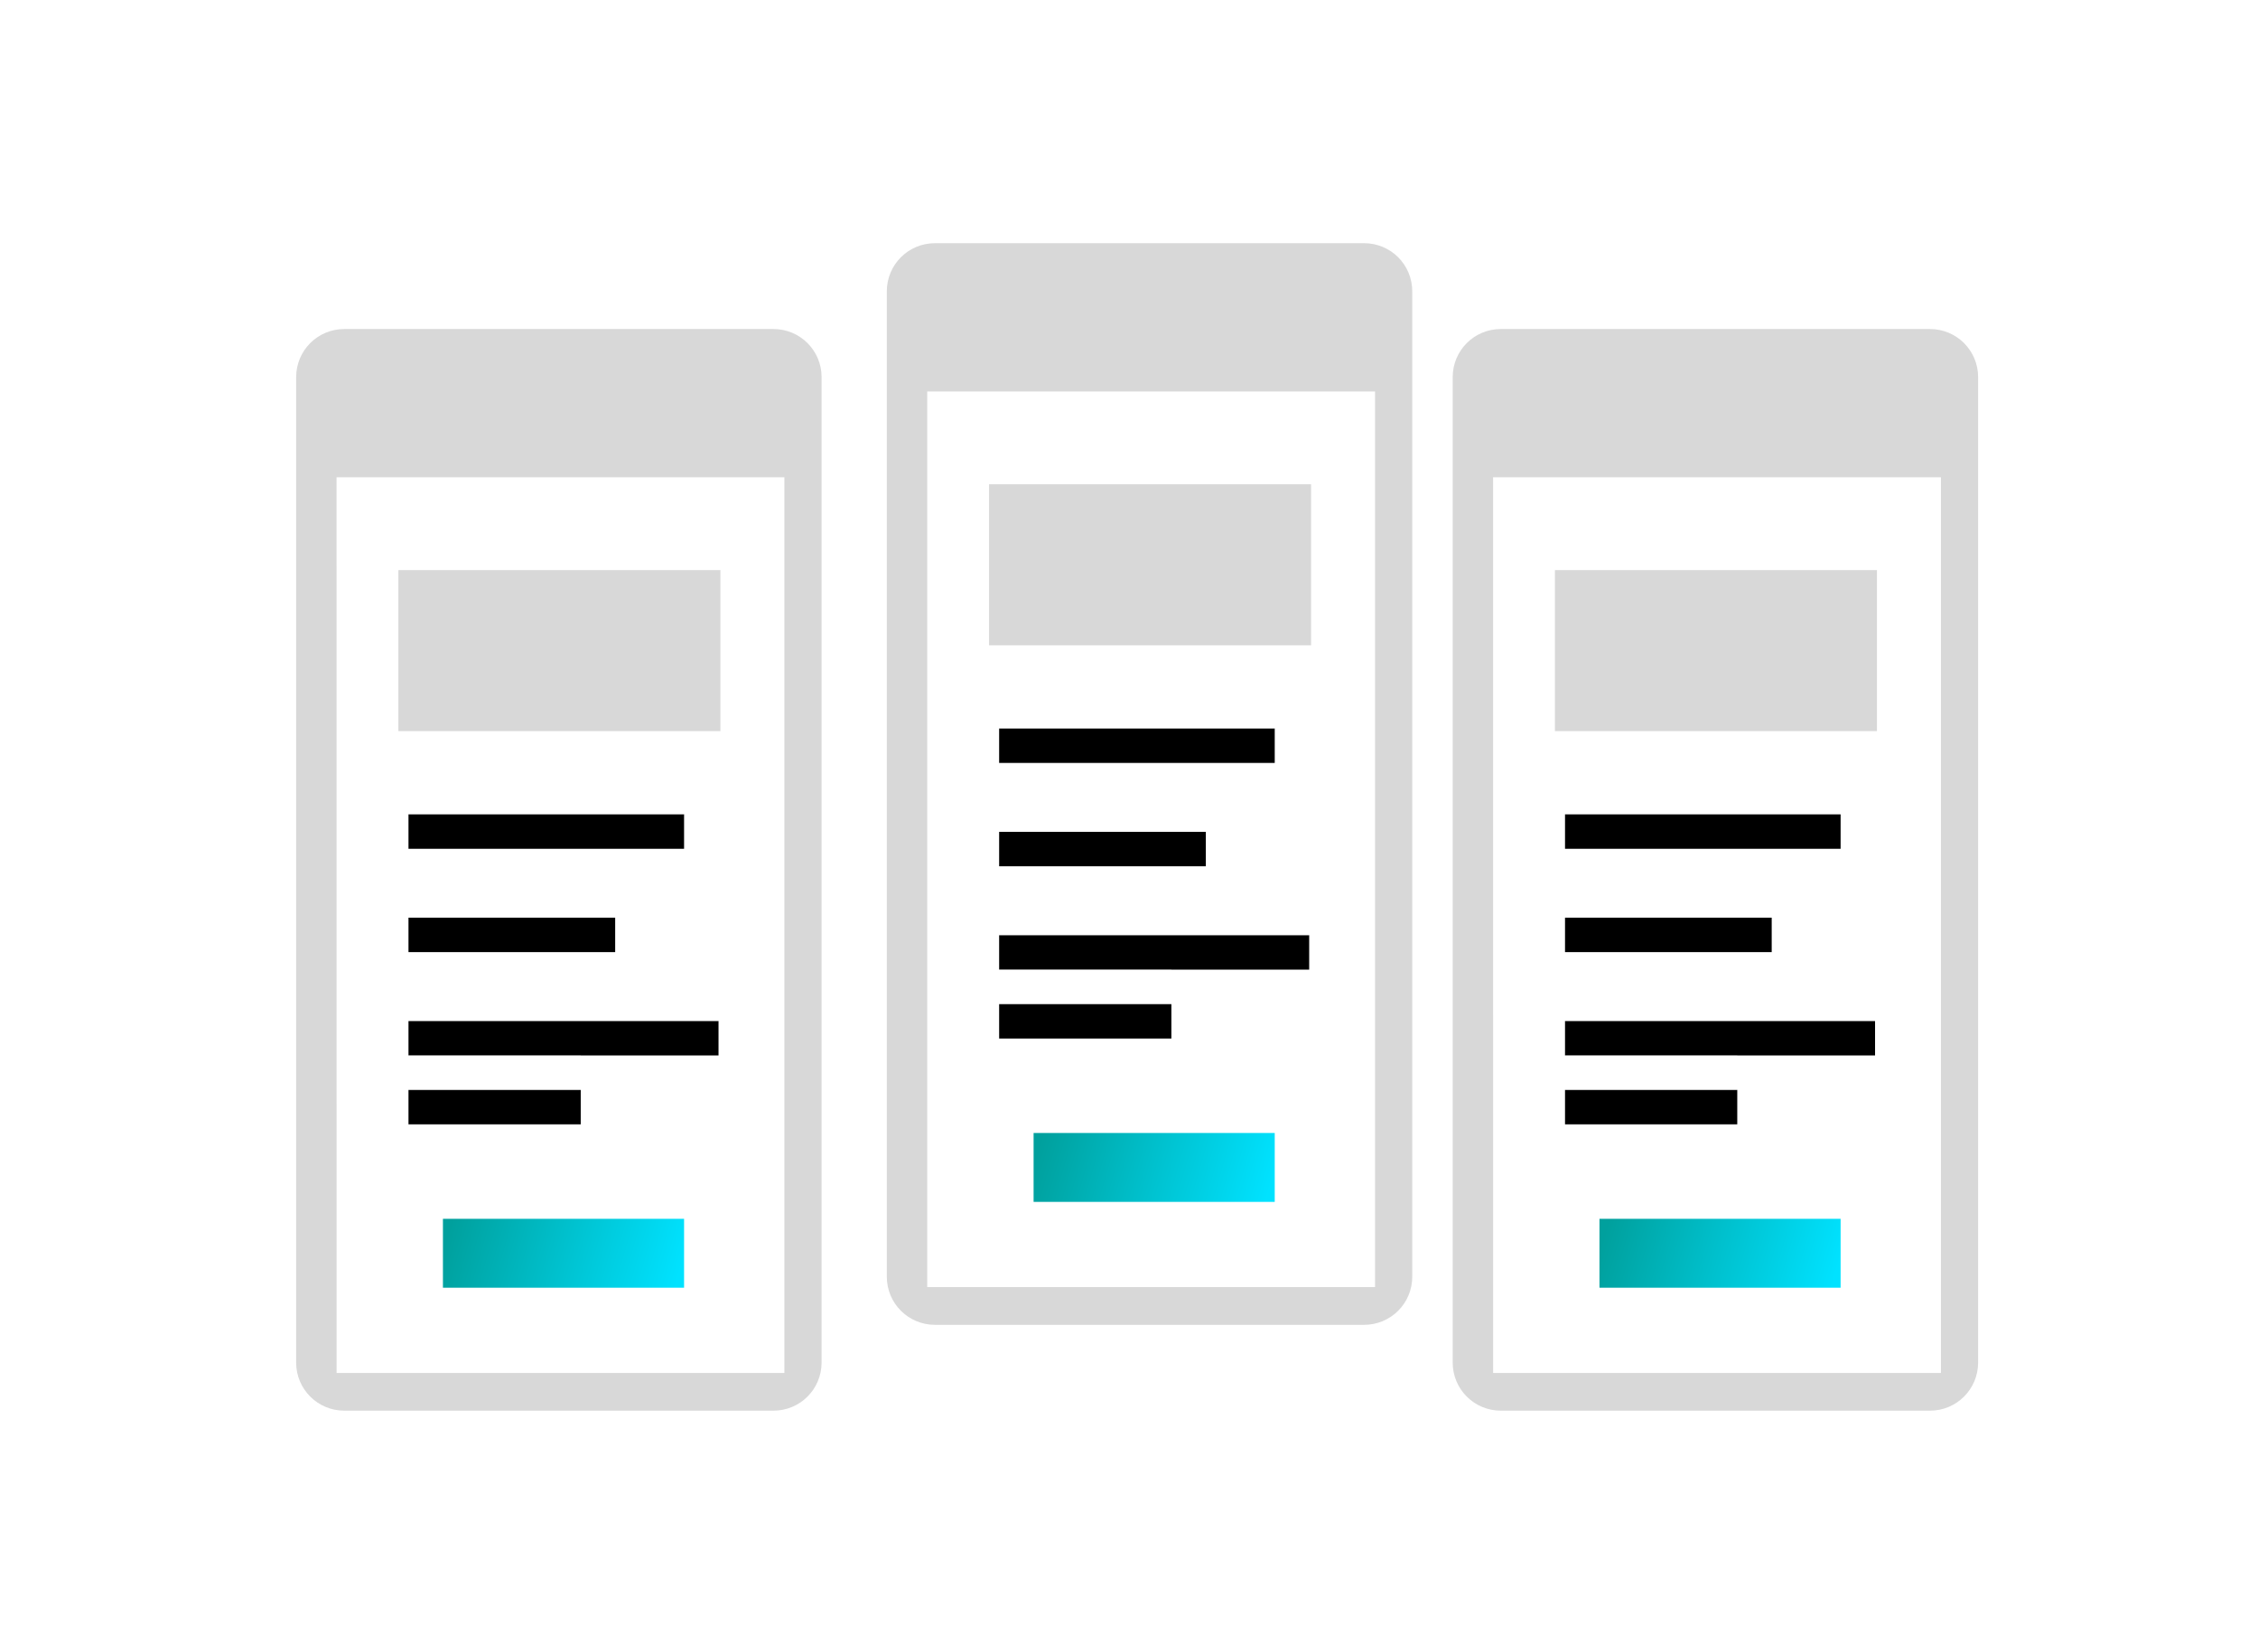 <?xml version="1.0" encoding="UTF-8" standalone="no"?>
<svg
   xmlns:dc="http://purl.org/dc/elements/1.1/"
   xmlns:cc="http://creativecommons.org/ns#"
   xmlns:rdf="http://www.w3.org/1999/02/22-rdf-syntax-ns#"
   xmlns:svg="http://www.w3.org/2000/svg"
   xmlns="http://www.w3.org/2000/svg"
   xmlns:xlink="http://www.w3.org/1999/xlink"
   xmlns:sodipodi="http://sodipodi.sourceforge.net/DTD/sodipodi-0.dtd"
   xmlns:inkscape="http://www.inkscape.org/namespaces/inkscape"
   width="82"
   height="60"
   viewBox="0 0 82 60"
   version="1.1"
   id="svg100"
   sodipodi:docname="s_services.svg"
   inkscape:version="0.92.5 (2060ec1f9f, 2020-04-08)">
  <sodipodi:namedview
     pagecolor="#ffffff"
     bordercolor="#666666"
     borderopacity="1"
     objecttolerance="10"
     gridtolerance="10"
     guidetolerance="10"
     inkscape:pageopacity="0"
     inkscape:pageshadow="2"
     inkscape:window-width="1680"
     inkscape:window-height="1013"
     id="namedview102"
     showgrid="false"
     inkscape:zoom="3.9333333"
     inkscape:cx="2.3837219"
     inkscape:cy="52.881356"
     inkscape:window-x="1680"
     inkscape:window-y="0"
     inkscape:window-maximized="1"
     inkscape:current-layer="svg100" />
  <defs
     id="defs52">
    <linearGradient
       id="linearGradient-1"
       x1="0%"
       x2="100%"
       y1="45.918%"
       y2="54.082%">
      <stop
         offset="0%"
         stop-color="#00A09D"
         id="stop2" />
      <stop
         offset="100%"
         stop-color="#00E2FF"
         id="stop4" />
    </linearGradient>
    <linearGradient
       id="linearGradient-2"
       x1="13.472"
       x2="18.371"
       y1="49.462"
       y2="50.151"
       gradientTransform="matrix(1.633,0,0,0.612,15,12)"
       gradientUnits="userSpaceOnUse">
      <stop
         offset="0%"
         stop-color="#00A09D"
         id="stop7" />
      <stop
         offset="100%"
         stop-color="#00E2FF"
         id="stop9" />
    </linearGradient>
    <path
       id="path-3"
       d="M12 9v2H3V9h9zm37 0v2h-9V9h9z" />
    <filter
       id="filter-4"
       width="102.2%"
       height="200%"
       x="-1.1%"
       y="-25%"
       filterUnits="objectBoundingBox">
      <feOffset
         dy="1"
         in="SourceAlpha"
         result="shadowOffsetOuter1"
         id="feOffset13" />
      <feComposite
         in="shadowOffsetOuter1"
         in2="SourceAlpha"
         operator="out"
         result="shadowOffsetOuter1"
         id="feComposite15" />
      <feColorMatrix
         in="shadowOffsetOuter1"
         values="0 0 0 0 1   0 0 0 0 1   0 0 0 0 1  0 0 0 0.292 0"
         id="feColorMatrix17" />
    </filter>
    <path
       id="path-5"
       d="M8 22v1H3v-1h5zm4-2v1H3v-1h9zm-3-3v1H3v-1h6zm2-3v1H3v-1h8z" />
    <filter
       id="filter-6"
       width="111.1%"
       height="122.2%"
       x="-5.6%"
       y="-5.6%"
       filterUnits="objectBoundingBox">
      <feOffset
         dy="1"
         in="SourceAlpha"
         result="shadowOffsetOuter1"
         id="feOffset21" />
      <feComposite
         in="shadowOffsetOuter1"
         in2="SourceAlpha"
         operator="out"
         result="shadowOffsetOuter1"
         id="feComposite23" />
      <feColorMatrix
         in="shadowOffsetOuter1"
         values="0 0 0 0 1   0 0 0 0 1   0 0 0 0 1  0 0 0 0.1 0"
         id="feColorMatrix25" />
    </filter>
    <path
       id="path-7"
       d="M27 20v1h-7v-1h7zm5-3v1H20v-1h12zm-4-3v1h-8v-1h8zm3-3v1H20v-1h11z" />
    <filter
       id="filter-8"
       width="108.3%"
       height="120%"
       x="-4.2%"
       y="-5%"
       filterUnits="objectBoundingBox">
      <feOffset
         dy="1"
         in="SourceAlpha"
         result="shadowOffsetOuter1"
         id="feOffset29" />
      <feComposite
         in="shadowOffsetOuter1"
         in2="SourceAlpha"
         operator="out"
         result="shadowOffsetOuter1"
         id="feComposite31" />
      <feColorMatrix
         in="shadowOffsetOuter1"
         values="0 0 0 0 1   0 0 0 0 1   0 0 0 0 1  0 0 0 0.1 0"
         id="feColorMatrix33" />
    </filter>
    <path
       id="path-9"
       d="M49 22v1h-9v-1h9zm-5-2v1h-4v-1h4zm4-3v1h-8v-1h8zm-2-3v1h-6v-1h6z" />
    <filter
       id="filter-10"
       width="111.1%"
       height="122.2%"
       x="-5.6%"
       y="-5.6%"
       filterUnits="objectBoundingBox">
      <feOffset
         dy="1"
         in="SourceAlpha"
         result="shadowOffsetOuter1"
         id="feOffset37" />
      <feComposite
         in="shadowOffsetOuter1"
         in2="SourceAlpha"
         operator="out"
         result="shadowOffsetOuter1"
         id="feComposite39" />
      <feColorMatrix
         in="shadowOffsetOuter1"
         values="0 0 0 0 1   0 0 0 0 1   0 0 0 0 1  0 0 0 0.1 0"
         id="feColorMatrix41" />
    </filter>
    <rect
       id="path-11"
       width="12"
       height="2"
       x="20"
       y="6" />
    <filter
       id="filter-12"
       width="108.3%"
       height="200%"
       x="-4.2%"
       y="-25%"
       filterUnits="objectBoundingBox">
      <feOffset
         dy="1"
         in="SourceAlpha"
         result="shadowOffsetOuter1"
         id="feOffset45" />
      <feComposite
         in="shadowOffsetOuter1"
         in2="SourceAlpha"
         operator="out"
         result="shadowOffsetOuter1"
         id="feComposite47" />
      <feColorMatrix
         in="shadowOffsetOuter1"
         values="0 0 0 0 1   0 0 0 0 1   0 0 0 0 1  0 0 0 0.292 0"
         id="feColorMatrix49" />
    </filter>
    <linearGradient
       inkscape:collect="always"
       xlink:href="#linearGradient-1"
       id="linearGradient1034"
       gradientUnits="userSpaceOnUse"
       gradientTransform="matrix(1.871,0,0,0.535,-19.696,-19.46)"
       x1="2.138"
       y1="54.101"
       x2="5.88"
       y2="54.407" />
    <linearGradient
       inkscape:collect="always"
       xlink:href="#linearGradient-1"
       id="linearGradient1050"
       gradientUnits="userSpaceOnUse"
       gradientTransform="matrix(1.871,0,0,0.535,-19.696,-19.46)"
       x1="2.138"
       y1="54.101"
       x2="5.88"
       y2="54.407" />
    <linearGradient
       inkscape:collect="always"
       xlink:href="#linearGradient-1"
       id="linearGradient1066"
       gradientUnits="userSpaceOnUse"
       gradientTransform="matrix(1.871,0,0,0.535,-19.696,-19.46)"
       x1="2.138"
       y1="54.101"
       x2="5.88"
       y2="54.407" />
  </defs>
  <rect
     style="fill:none;fill-rule:evenodd"
     width="82"
     height="60"
     class="bg"
     id="rect54"
     x="0"
     y="0" />
  <g
     id="g1032"
     transform="matrix(1.251,0,0,1.251,77.721,33.577)">
    <rect
       width="7"
       height="2"
       x="-15.696"
       y="8.54"
       class="rectangle"
       id="rect1020"
       style="fill:url(#linearGradient1034);fill-rule:evenodd" />
    <g
       transform="translate(-19.696,-18.202)"
       class="combined_shape"
       id="g1026"
       style="fill:none;fill-rule:evenodd">
      <use
         xlink:href="#path-5"
         id="use1022"
         style="fill:#000000;filter:url(#filter-6)"
         x="0"
         y="0"
         width="100%"
         height="100%" />
      <use
         xlink:href="#path-5"
         id="use1024"
         style="fill:#ffffff;fill-opacity:0.348"
         x="0"
         y="0"
         width="100%"
         height="100%" />
    </g>
    <path
       id="path1028"
       d="m -18.559,-17.289 c -0.775,0 -1.398,0.624 -1.398,1.398 v 28.602 c 0,0.775 0.624,1.398 1.398,1.398 h 12.457 c 0.775,0 1.398,-0.624 1.398,-1.398 v -28.602 c 0,-0.775 -0.624,-1.398 -1.398,-1.398 z m -0.225,4.303 h 13 v 26 H -18.783 Z"
       style="opacity:1;fill:#d8d8d8;fill-opacity:1;stroke:none;stroke-width:1;stroke-miterlimit:4;stroke-dasharray:none;stroke-dashoffset:0;stroke-opacity:0.29"
       inkscape:connector-curvature="0" />
    <rect
       y="-10.291"
       x="-16.989"
       height="4.674"
       width="9.348"
       id="rect1030"
       style="opacity:1;fill:#d8d8d8;fill-opacity:1;stroke:none;stroke-width:1;stroke-miterlimit:4;stroke-dasharray:none;stroke-dashoffset:0;stroke-opacity:0.29" />
  </g>
  <g
     transform="matrix(1.251,0,0,1.251,57.171,30.46)"
     id="g1048">
    <rect
       style="fill:url(#linearGradient1050);fill-rule:evenodd"
       id="rect1036"
       class="rectangle"
       y="8.54"
       x="-15.696"
       height="2"
       width="7" />
    <g
       style="fill:none;fill-rule:evenodd"
       id="g1042"
       class="combined_shape"
       transform="translate(-19.696,-18.202)">
      <use
         height="100%"
         width="100%"
         y="0"
         x="0"
         style="fill:#000000;filter:url(#filter-6)"
         id="use1038"
         xlink:href="#path-5" />
      <use
         height="100%"
         width="100%"
         y="0"
         x="0"
         style="fill:#ffffff;fill-opacity:0.348"
         id="use1040"
         xlink:href="#path-5" />
    </g>
    <path
       inkscape:connector-curvature="0"
       style="opacity:1;fill:#d8d8d8;fill-opacity:1;stroke:none;stroke-width:1;stroke-miterlimit:4;stroke-dasharray:none;stroke-dashoffset:0;stroke-opacity:0.29"
       d="m -18.559,-17.289 c -0.775,0 -1.398,0.624 -1.398,1.398 v 28.602 c 0,0.775 0.624,1.398 1.398,1.398 h 12.457 c 0.775,0 1.398,-0.624 1.398,-1.398 v -28.602 c 0,-0.775 -0.624,-1.398 -1.398,-1.398 z m -0.225,4.303 h 13 v 26 H -18.783 Z"
       id="path1044" />
    <rect
       style="opacity:1;fill:#d8d8d8;fill-opacity:1;stroke:none;stroke-width:1;stroke-miterlimit:4;stroke-dasharray:none;stroke-dashoffset:0;stroke-opacity:0.29"
       id="rect1046"
       width="9.348"
       height="4.674"
       x="-16.989"
       y="-10.291" />
  </g>
  <g
     transform="matrix(1.251,0,0,1.251,35.721,33.577)"
     id="g1064">
    <rect
       style="fill:url(#linearGradient1066);fill-rule:evenodd"
       id="rect1052"
       class="rectangle"
       y="8.54"
       x="-15.696"
       height="2"
       width="7" />
    <g
       style="fill:none;fill-rule:evenodd"
       id="g1058"
       class="combined_shape"
       transform="translate(-19.696,-18.202)">
      <use
         height="100%"
         width="100%"
         y="0"
         x="0"
         style="fill:#000000;filter:url(#filter-6)"
         id="use1054"
         xlink:href="#path-5" />
      <use
         height="100%"
         width="100%"
         y="0"
         x="0"
         style="fill:#ffffff;fill-opacity:0.348"
         id="use1056"
         xlink:href="#path-5" />
    </g>
    <path
       inkscape:connector-curvature="0"
       style="opacity:1;fill:#d8d8d8;fill-opacity:1;stroke:none;stroke-width:1;stroke-miterlimit:4;stroke-dasharray:none;stroke-dashoffset:0;stroke-opacity:0.29"
       d="m -18.559,-17.289 c -0.775,0 -1.398,0.624 -1.398,1.398 v 28.602 c 0,0.775 0.624,1.398 1.398,1.398 h 12.457 c 0.775,0 1.398,-0.624 1.398,-1.398 v -28.602 c 0,-0.775 -0.624,-1.398 -1.398,-1.398 z m -0.225,4.303 h 13 v 26 H -18.783 Z"
       id="path1060" />
    <rect
       style="opacity:1;fill:#d8d8d8;fill-opacity:1;stroke:none;stroke-width:1;stroke-miterlimit:4;stroke-dasharray:none;stroke-dashoffset:0;stroke-opacity:0.29"
       id="rect1062"
       width="9.348"
       height="4.674"
       x="-16.989"
       y="-10.291" />
  </g>
</svg>
